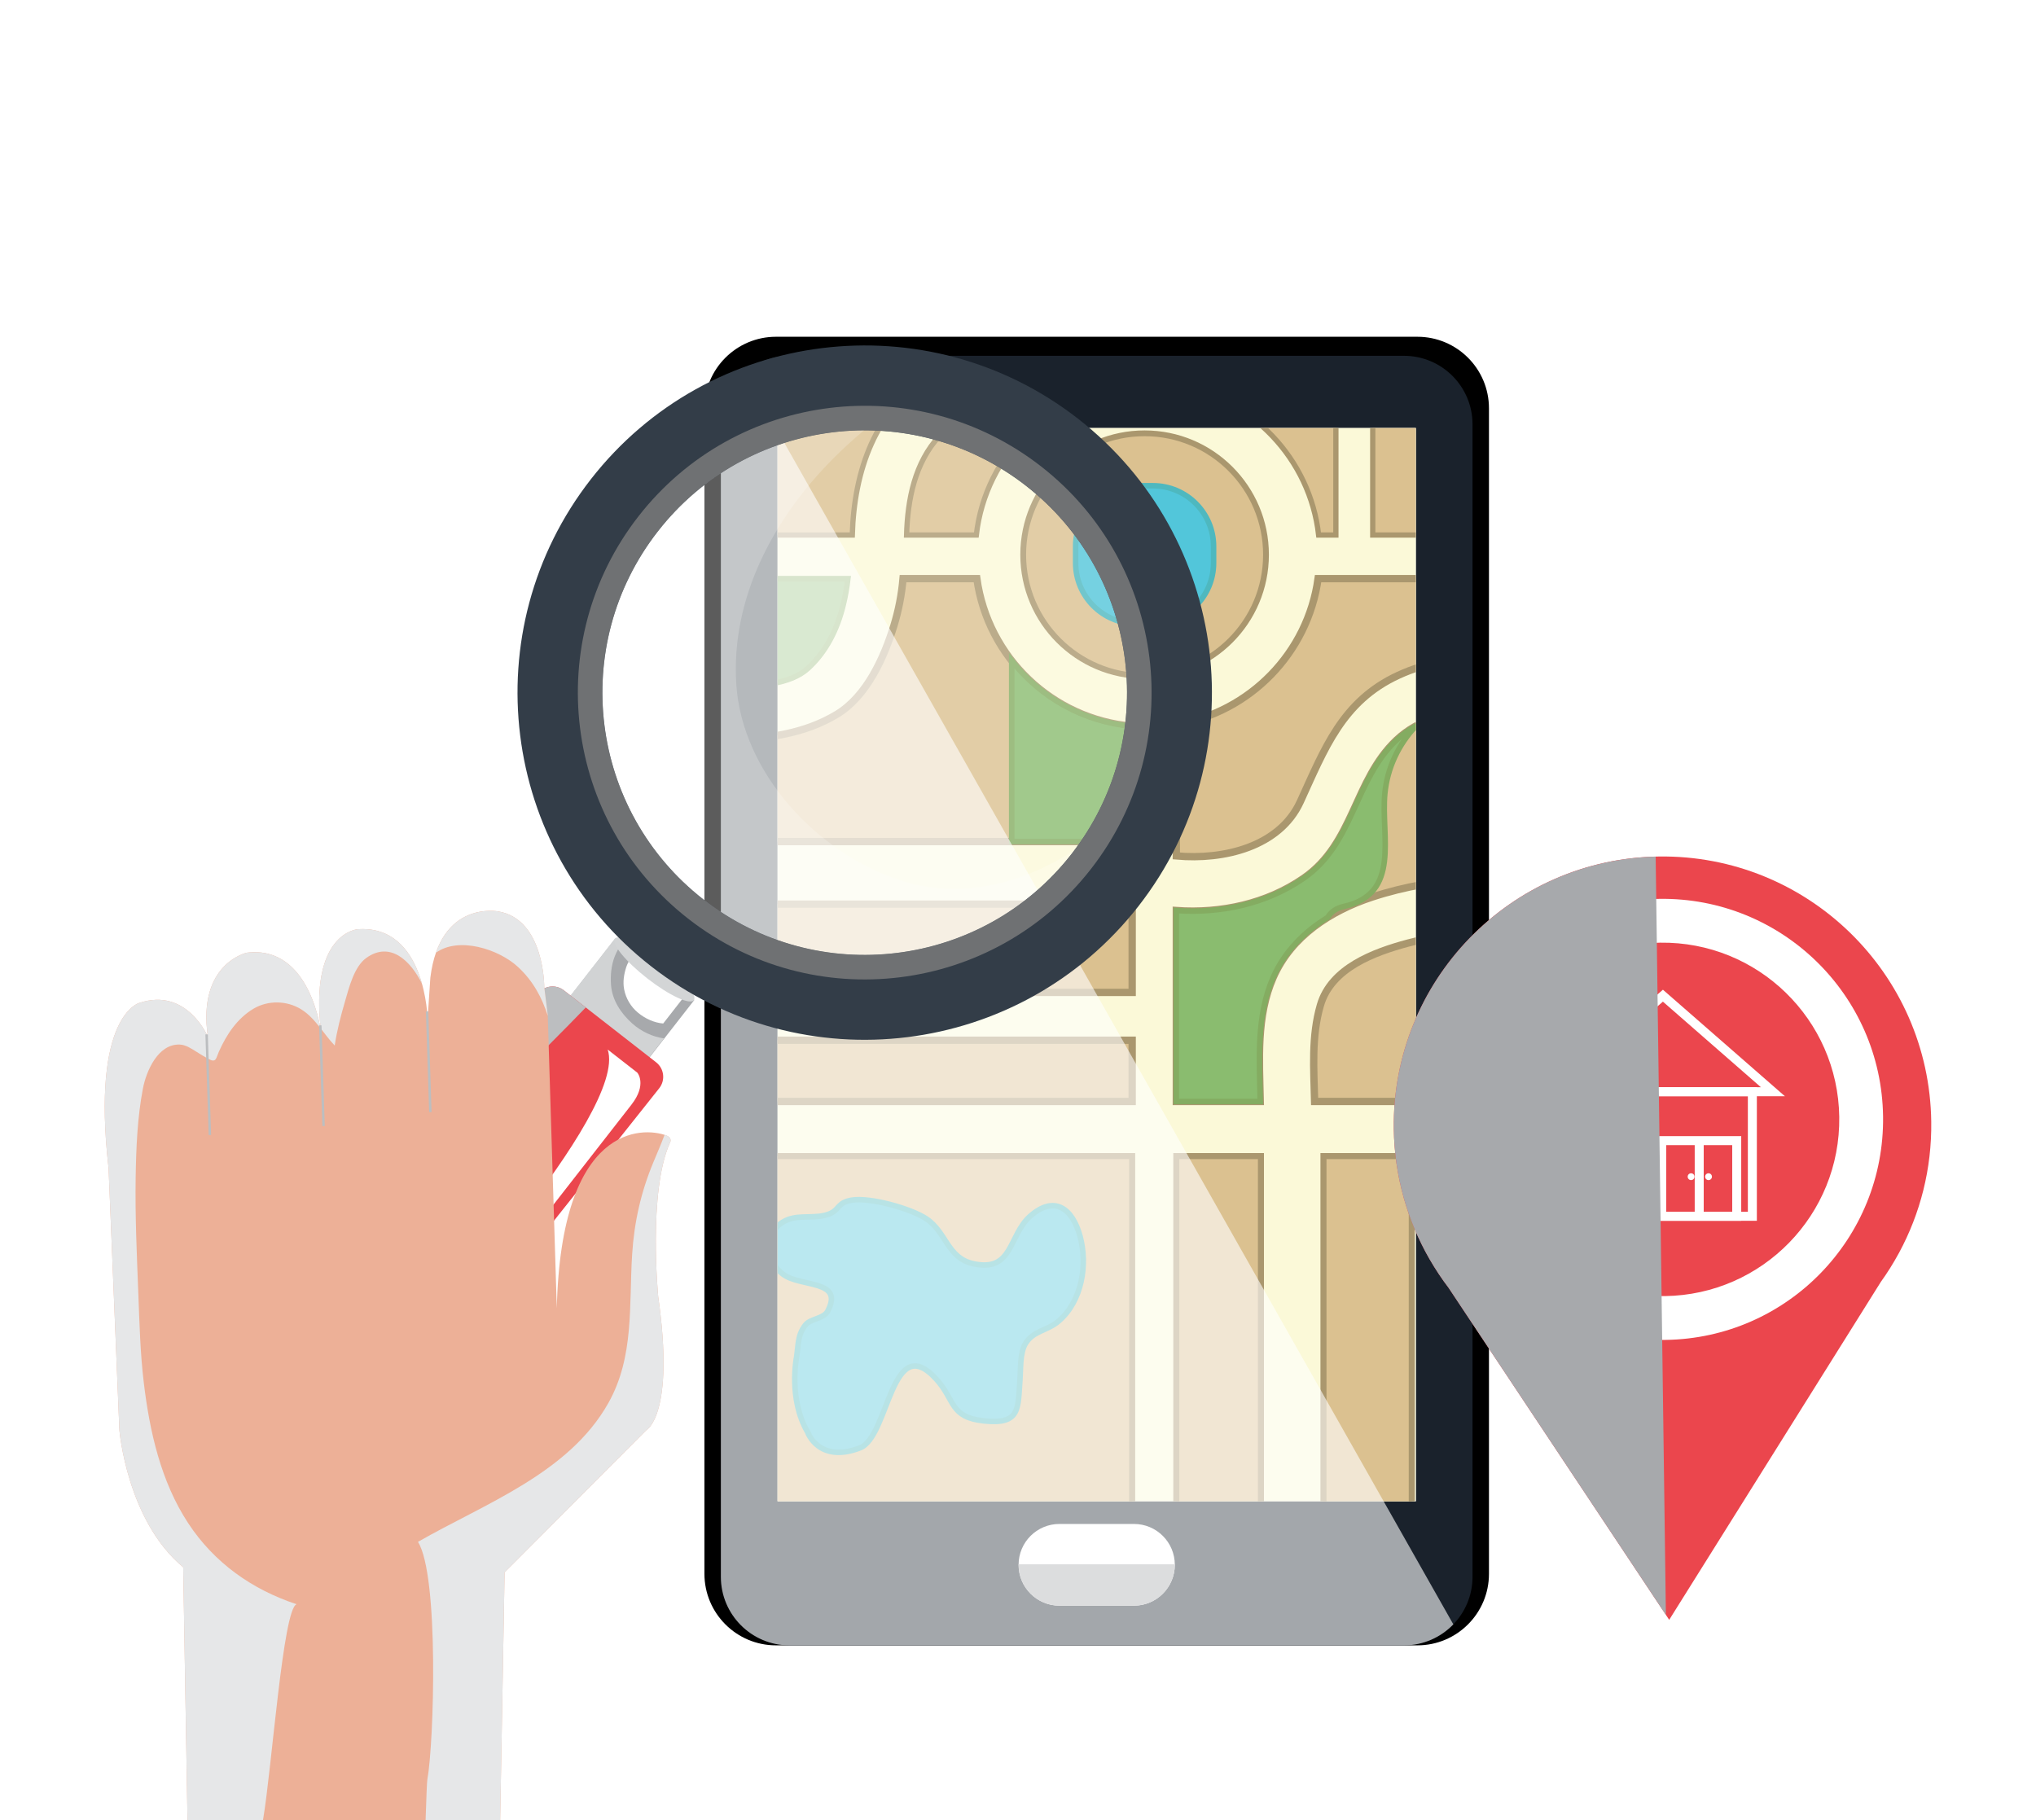 <?xml version="1.0" encoding="utf-8"?>
<!-- Generator: Adobe Illustrator 27.5.0, SVG Export Plug-In . SVG Version: 6.00 Build 0)  -->
<svg version="1.1" id="Capa_1" xmlns="http://www.w3.org/2000/svg" xmlns:xlink="http://www.w3.org/1999/xlink" x="0px" y="0px"
	 viewBox="0 0 425.196 380.12" style="enable-background:new 0 0 425.196 380.12;" xml:space="preserve">
<rect x="0" y="0" width="425.196" height="380.12" fill="#333333" stroke="none"/>
<rect y="0.001" style="fill:#FFFFFF;" width="425.196" height="380.12"/>
<g>
	<g>
		<path d="M310.955,328.701c0,8.255-6.693,14.947-14.947,14.947H162.061c-8.256,0-14.949-6.692-14.949-14.947V85.283
			c0-8.257,6.693-14.947,14.949-14.947h133.947c8.254,0,14.947,6.69,14.947,14.947V328.701z"/>
		<path style="fill:#1A222C;" d="M307.522,329.329c0,7.907-6.412,14.319-14.322,14.319H164.867c-7.908,0-14.32-6.412-14.32-14.319
			V88.633c0-7.908,6.412-14.319,14.32-14.319h128.332c7.91,0,14.322,6.411,14.322,14.319V329.329z"/>
		<rect x="162.389" y="89.4" style="fill:#FFFFFF;" width="133.289" height="224.156"/>
		<g>
			<path style="fill:#FFFFFF;" d="M245.348,326.823c0,4.715-3.822,8.535-8.535,8.535h-15.559c-4.713,0-8.533-3.82-8.533-8.535l0,0
				c0-4.713,3.82-8.531,8.533-8.531h15.559C241.525,318.292,245.348,322.11,245.348,326.823L245.348,326.823z"/>
			<path style="fill:#A7A9AC;" d="M212.725,326.715c0,0.037-0.004,0.071-0.004,0.108c0,4.715,3.82,8.535,8.533,8.535h15.559
				c4.713,0,8.535-3.82,8.535-8.535c0-0.037-0.008-0.071-0.008-0.108H212.725z"/>
		</g>
		<g>
			<defs>
				<rect id="SVGID_1_" x="162.389" y="89.4" width="133.289" height="224.156"/>
			</defs>
			<clipPath id="SVGID_00000171681717684616913960000006628171953116637363_">
				<use xlink:href="#SVGID_1_"  style="overflow:visible;"/>
			</clipPath>
			<g style="clip-path:url(#SVGID_00000171681717684616913960000006628171953116637363_);">
				<rect x="48.225" y="42.145" style="fill:#FBF9D8;" width="386.426" height="287.033"/>
				<g>
					<path style="fill:#DBC190;stroke:#AA976E;stroke-width:1.264;stroke-miterlimit:10;" d="M122.717,315.345
						c1.42-5.578,3.467-12.27,1.803-18.015c-2.592-8.938-11.506-11.834-19.246-15.299c-8.977-4.023-16.65-8.945-20.563-18.359
						c-2.99-7.193-3.648-14.667-3.357-22.21H60.518v74.64h62.008C122.588,315.85,122.652,315.597,122.717,315.345z"/>
					<path style="fill:#DBC190;stroke:#AA976E;stroke-width:1.264;stroke-miterlimit:10;" d="M98.482,264.723
						c6.227,6.033,15.086,7.973,22.467,12.154c8.496,4.814,14.672,12.222,15.279,22.33c0.351,5.853-0.856,11.387-2.246,16.895
						h10.273v-74.64H92.463C91.938,250.066,92.711,259.117,98.482,264.723z"/>
					
						<rect x="152.703" y="241.462" style="fill:#DBC190;stroke:#AA976E;stroke-width:1.264;stroke-miterlimit:10;" width="83.74" height="74.64"/>
					
						<rect x="245.66" y="241.462" style="fill:#DBC190;stroke:#AA976E;stroke-width:1.264;stroke-miterlimit:10;" width="17.672" height="74.64"/>
					
						<rect x="276.393" y="241.462" style="fill:#DBC190;stroke:#AA976E;stroke-width:1.264;stroke-miterlimit:10;" width="18.44" height="74.64"/>
					
						<rect x="307.891" y="241.462" style="fill:#DBC190;stroke:#AA976E;stroke-width:1.264;stroke-miterlimit:10;" width="21.51" height="74.64"/>
					<path style="fill:#8ABC6F;stroke:#84AC61;stroke-width:1.152;stroke-miterlimit:10;" d="M359.336,306.16
						c-2.352-7.549-12.295-15.25-20.717-13.138v23.079h21.463C360.434,312.672,360.315,309.312,359.336,306.16z"/>
					<path style="fill:#8ABC6F;stroke:#84AC61;stroke-width:1.152;stroke-miterlimit:10;" d="M365.162,251.051
						c3.662-2.459,6.232-5.807,8.088-9.589h-34.631v14.716C348.002,257.313,358.285,255.673,365.162,251.051z"/>
					<path style="fill:#DBC190;stroke:#AA976E;stroke-width:1.264;stroke-miterlimit:10;" d="M393.934,241.462h-8.551
						c-2.83,8.207-7.506,15.548-15.5,20.008c-8.785,4.899-20.318,7.037-31.264,6.077v14.155
						c10.881-1.079,23.176,5.014,28.457,14.111c3.814,6.571,4.537,13.39,3.922,20.288h22.935V241.462z"/>
					
						<rect x="403.733" y="241.462" style="fill:#DBC190;stroke:#AA976E;stroke-width:1.264;stroke-miterlimit:10;" width="18.627" height="74.64"/>
					
						<rect x="60.518" y="120.85" style="fill:#DBC190;stroke:#AA976E;stroke-width:1.528;stroke-miterlimit:10;" width="37.639" height="81.815"/>
					<path style="fill:#8ABC6F;stroke:#84AC61;stroke-width:1.152;stroke-miterlimit:10;" d="M82.111,153.076
						c8.148-7.501,16.164-20.648,14.105-32.227H60.518v41.812C68.74,161.454,76.641,158.107,82.111,153.076z"/>
					
						<rect x="109.682" y="120.85" style="fill:#DBC190;stroke:#AA976E;stroke-width:1.528;stroke-miterlimit:10;" width="34.574" height="80.857"/>
					
						<rect x="109.682" y="211.498" style="fill:#DBC190;stroke:#AA976E;stroke-width:1.528;stroke-miterlimit:10;" width="34.574" height="18.559"/>
					
						<rect x="60.518" y="210.349" style="fill:#DBC190;stroke:#AA976E;stroke-width:1.528;stroke-miterlimit:10;" width="37.639" height="19.708"/>
					
						<rect x="338.619" y="193.638" style="fill:#DBC190;stroke:#AA976E;stroke-width:1.528;stroke-miterlimit:10;" width="13.25" height="36.419"/>
					
						<rect x="362.244" y="193.638" style="fill:#DBC190;stroke:#AA976E;stroke-width:1.528;stroke-miterlimit:10;" width="11.523" height="36.419"/>
					
						<rect x="385.289" y="193.638" style="fill:#DBC190;stroke:#AA976E;stroke-width:1.528;stroke-miterlimit:10;" width="9.795" height="36.419"/>
					
						<rect x="404.883" y="193.638" style="fill:#DBC190;stroke:#AA976E;stroke-width:1.528;stroke-miterlimit:10;" width="17.477" height="36.419"/>
					
						<rect x="338.619" y="120.85" style="fill:#8ABC6F;stroke:#84AC61;stroke-width:1.152;stroke-miterlimit:10;" width="83.74" height="62.415"/>
					
						<rect x="109.877" y="55.221" style="fill:#DBC190;stroke:#AA976E;stroke-width:1.1;stroke-miterlimit:10;" width="34.379" height="22.028"/>
					
						<rect x="109.877" y="89.349" style="fill:#DBC190;stroke:#AA976E;stroke-width:1.1;stroke-miterlimit:10;" width="34.379" height="22.401"/>
					
						<rect x="60.518" y="55.221" style="fill:#DBC190;stroke:#AA976E;stroke-width:1.1;stroke-miterlimit:10;" width="37.834" height="56.529"/>
					
						<rect x="338.619" y="98.567" style="fill:#DBC190;stroke:#AA976E;stroke-width:1.1;stroke-miterlimit:10;" width="13.25" height="13.183"/>
					<path style="fill:#DBC190;stroke:#AA976E;stroke-width:1.1;stroke-miterlimit:10;" d="M379.717,107.447
						c-0.367-2.975-0.892-5.925-1.404-8.88H359.94v13.183h20.338C380.131,110.053,379.83,108.404,379.717,107.447z"/>
					<path style="fill:#DBC190;stroke:#AA976E;stroke-width:1.1;stroke-miterlimit:10;" d="M391.775,111.75h30.584V98.567
						h-32.336C390.883,102.998,391.729,107.489,391.775,111.75z"/>
					
						<rect x="338.619" y="76.674" style="fill:#DBC190;stroke:#AA976E;stroke-width:1.1;stroke-miterlimit:10;" width="13.25" height="14.404"/>
					<path style="fill:#DBC190;stroke:#AA976E;stroke-width:1.1;stroke-miterlimit:10;" d="M377.611,76.674H359.94v14.404h17.27
						C376.719,86.257,376.803,81.424,377.611,76.674z"/>
					<path style="fill:#DBC190;stroke:#AA976E;stroke-width:1.1;stroke-miterlimit:10;" d="M388.186,83.181
						c-0.158,2.48,0.074,5.14,0.48,7.897h33.693V76.674h-33.217C388.654,78.756,388.33,80.928,388.186,83.181z"/>
					
						<rect x="338.619" y="55.221" style="fill:#DBC190;stroke:#AA976E;stroke-width:1.1;stroke-miterlimit:10;" width="13.25" height="13.959"/>
					<path style="fill:#DBC190;stroke:#AA976E;stroke-width:1.1;stroke-miterlimit:10;" d="M379.77,68.549
						c1.897-5.056,4.465-9.498,7.572-13.328H359.94V69.18h19.617C379.637,68.969,379.691,68.756,379.77,68.549z"/>
					<path style="fill:#DBC190;stroke:#AA976E;stroke-width:1.1;stroke-miterlimit:10;" d="M391.756,69.18h30.604V55.221h-17.809
						C398.992,58.453,394.598,63.257,391.756,69.18z"/>
					
						<rect x="152.703" y="188.839" style="fill:#DBC190;stroke:#AA976E;stroke-width:1.528;stroke-miterlimit:10;" width="83.74" height="18.435"/>
					<path style="fill:#8ABC6F;stroke:#84AC61;stroke-width:1.152;stroke-miterlimit:10;" d="M168.736,139.584
						c3.824-3.497,6.131-8.195,7.352-13.201c0.416-1.709,0.76-3.584,0.988-5.533h-24.373v22.455
						C158.471,143.343,165.064,142.943,168.736,139.584z"/>
					<path style="fill:#DBC190;stroke:#AA976E;stroke-width:1.528;stroke-miterlimit:10;" d="M186.68,130.672
						c-2.057,6.673-5.641,14.714-11.9,18.508c-6.73,4.075-14.385,5.063-22.076,5.305v21.293h83.74v-24.085
						c-16.721-1.472-30.154-14.372-32.441-30.843h-15.414C188.291,124.24,187.637,127.567,186.68,130.672z"/>
					<path style="fill:#8ABC6F;stroke:#84AC61;stroke-width:1.152;stroke-miterlimit:10;" d="M211.281,175.777h25.162v-24.085
						c-10.213-0.9-19.191-6.065-25.162-13.696V175.777z"/>
					
						<rect x="152.703" y="217.262" style="fill:#DBC190;stroke:#AA976E;stroke-width:1.528;stroke-miterlimit:10;" width="83.74" height="12.795"/>
					<path style="fill:#DBC190;stroke:#AA976E;stroke-width:1.1;stroke-miterlimit:10;" d="M171.324,74.623
						c4.307-5.554,4.373-13.568,0.768-19.402h-19.389v23.847C158.891,79.081,167.104,80.063,171.324,74.623z"/>
					<path style="fill:#DBC190;stroke:#AA976E;stroke-width:1.1;stroke-miterlimit:10;" d="M214.199,77.13
						c-4.77,6.341-12.762,8.258-17.986,13.909c-5.188,5.606-6.672,13.288-6.885,20.711h14.564
						c1.916-16.895,15.531-30.237,32.551-31.735V55.221h-17.947C219.998,62.877,218.729,71.104,214.199,77.13z"/>
					<path style="fill:#DBC190;stroke:#AA976E;stroke-width:1.1;stroke-miterlimit:10;" d="M194.547,78.046
						c5.104-3.257,12.439-6.384,12.936-13.374c0.207-2.867,0.135-6.298-0.654-9.451h-22.23c2.906,8.795,1.266,19.032-4.453,26.398
						c-6.77,8.729-17.287,8.789-27.441,8.798v21.334h25.285C178.381,98.312,182.727,85.595,194.547,78.046z"/>
					<path style="fill:#DBC190;stroke:#AA976E;stroke-width:1.528;stroke-miterlimit:10;" d="M265.893,204.144
						c3.775-8.614,11.947-13.91,20.639-16.773c13.805-4.555,28.412-4.506,42.869-4.219v-35.686
						c-12.129,0.506-28.533-1.622-37.76,7.113c-8.852,8.389-8.869,21.574-19.369,28.84c-7.742,5.357-17.283,7.409-26.611,6.754
						v39.883h17.533C263.012,221.35,262.324,212.277,265.893,204.144z"/>
					<path style="fill:#8ABC6F;stroke:#84AC61;stroke-width:1.152;stroke-miterlimit:10;" d="M329.4,152.705
						c-9.701-0.814-19.873,0.655-25.678,6.925c-5.516,5.966-2.268,14.486-3.242,21.768c-0.127,0.991-0.322,1.951-0.549,2.887
						c9.693-1.408,19.615-1.328,29.469-1.132V152.705z"/>
					<path style="fill:#8ABC6F;stroke:#84AC61;stroke-width:1.152;stroke-miterlimit:10;" d="M277.275,191.607
						c0.645-1.078,1.74-1.928,3.371-2.288c12.002-2.659,7.709-14.574,8.566-23.58c0.508-5.34,2.846-10.28,6.463-14.085
						c-1.453,0.809-2.809,1.77-4.035,2.926c-8.852,8.389-8.869,21.574-19.369,28.84c-7.742,5.357-17.283,7.409-26.611,6.754v39.883
						h17.533c-0.182-8.707-0.869-17.779,2.699-25.913C268.27,198.723,272.385,194.617,277.275,191.607z"/>
					<path style="fill:#DBC190;stroke:#AA976E;stroke-width:1.528;stroke-miterlimit:10;" d="M294.033,196.975
						c-7.043,1.896-16.021,5.175-18.285,12.977c-1.897,6.536-1.371,13.364-1.205,20.105H329.4v-35.622
						C317.504,194.098,305.438,193.905,294.033,196.975z"/>
					<path style="fill:#DBC190;stroke:#AA976E;stroke-width:1.528;stroke-miterlimit:10;" d="M245.66,151.328v27.441
						c9.924,0.896,21.562-1.899,25.887-11.314c5.053-10.999,8.725-21.009,20.512-26.429c11.656-5.357,24.781-4.037,37.342-4.869
						V120.85H275.27C273.115,136.381,261.049,148.735,245.66,151.328z"/>
					
						<rect x="311.709" y="55.221" style="fill:#DBC190;stroke:#AA976E;stroke-width:1.1;stroke-miterlimit:10;" width="17.691" height="56.529"/>
					
						<rect x="286.682" y="55.221" style="fill:#DBC190;stroke:#AA976E;stroke-width:1.1;stroke-miterlimit:10;" width="18.289" height="56.529"/>
					<path style="fill:#DBC190;stroke:#AA976E;stroke-width:1.1;stroke-miterlimit:10;" d="M278.983,55.221H245.66v25.156
						c15.68,2.646,27.916,15.424,29.725,31.373h3.598V55.221z"/>
					<path style="fill:#DBC190;stroke:#AA976E;stroke-width:1.209;stroke-miterlimit:10;" d="M239.035,90.5
						c14.002,0,25.354,11.354,25.354,25.356c0,13.997-11.352,25.351-25.354,25.351c-14,0-25.35-11.354-25.35-25.351
						C213.686,101.854,225.035,90.5,239.035,90.5z"/>
					
						<rect x="67.793" y="61.013" style="fill:#8ABC6F;stroke:#84AC61;stroke-width:1.152;stroke-miterlimit:10;" width="23.283" height="44.942"/>
					<path style="fill:#8ABC6F;stroke:#84AC61;stroke-width:1.152;stroke-miterlimit:10;" d="M60.518,316.102h62.199
						c0,0,11.688-24.06-10.947-31.197c0,0-15.689-7.414-24.348-16.208H60.518V316.102z"/>
					<path style="fill:#52C6DA;stroke:#4EB8BF;stroke-width:1.152;stroke-miterlimit:10;" d="M240.766,101.449
						c6.998,0,12.676,5.676,12.676,12.676v3.459c0,7-5.678,12.676-12.676,12.676h-3.457c-7.002,0-12.678-5.676-12.678-12.676v-3.459
						c0-7,5.676-12.676,12.678-12.676H240.766z"/>
					<path style="fill:#52C6DA;stroke:#4EB8BF;stroke-width:1.152;stroke-miterlimit:10;" d="M179.594,302.407
						c6.115-2.354,6.48-24.864,15.992-14.301c3.947,4.387,2.727,7.912,9.936,8.669c7.607,0.795,7.033-2.52,7.488-8.645
						c0.164-2.183-0.021-5.602,1.139-7.501c1.707-2.782,4.516-2.621,6.943-4.709c4.908-4.228,6.088-11.821,4.449-17.778
						c-1.596-5.797-5.363-8.556-10.367-4.16c-4.609,4.049-3.555,11.722-11.828,9.98c-5.547-1.171-5.637-6.577-9.922-9.422
						c-3.232-2.143-11.762-4.52-15.574-3.871c-3.043,0.517-2.48,2.024-4.709,2.892c-2.715,1.053-5.953,0.156-8.561,1.151
						c-4.662,1.789-5.689,7.816-1.117,11.377c3.686,2.869,12.93,1.058,9.373,7.793c-0.824,1.558-3.578,1.523-4.621,2.84
						c-1.707,2.153-1.465,4.24-1.871,6.801c0,0-1.73,8.645,2.301,15.557C168.645,299.08,170.951,305.733,179.594,302.407z"/>
					<g>
						<g>
							<path style="fill:#52C6DA;stroke:#4EB8BF;stroke-width:1.152;stroke-miterlimit:10;" d="M381.68,132.131
								c-6.678,4.096-8.137,12.246-9.641,19.236c-1.555,7.243-5.336,13.188-12.83,14.871c-6.607,1.485-14.045-0.472-20.59-2.083
								v5.914c7.9,1.854,16.268,3.431,24.168,1.206c9.797-2.754,13.848-12.691,15.482-21.812c1.07-5.96,3.549-12.249,9.949-13.902
								c2.893-0.747,6.049,0.063,8.898,1.624c-2.285,0.733-4.398,2.254-5.176,4.535c-0.563,1.64-0.619,3.305-0.572,5.024
								c0.074,2.946,0.25,3.896-3.201,3.679c-1.182-0.073-2.56,0.926-2.775,2.116c-2.639,14.621,15.76,18.174,24.156,8.604
								c4.771-5.439,4.094-12.139,0.977-17.896c-0.332-1.889-1.506-3.474-3.166-4.614c-2.238-2.659-4.918-4.888-7.602-6.357
								C394.049,129.143,387.301,128.686,381.68,132.131z"/>
						</g>
					</g>
				</g>
			</g>
		</g>
		<path style="opacity:0.6;fill:#FFFFFF;" d="M303.512,339.265c-2.605,2.702-6.26,4.384-10.313,4.384H164.867
			c-7.908,0-14.32-6.412-14.32-14.319V88.633c0-4.32,1.912-8.195,4.939-10.819L303.512,339.265z"/>
	</g>
	<g>
		<g>
			<g>
				
					<rect x="123.397" y="198.498" transform="matrix(0.615 -0.789 0.789 0.615 -114.095 184.247)" style="fill:#A7A9AC;" width="16.422" height="20.901"/>
				<path style="fill:#FFFFFF;" d="M130.777,202.016c-0.482,1.499-0.73,3.058-0.432,4.624c0.361,1.899,1.404,3.646,2.902,4.881
					c1.531,1.264,3.395,2.089,5.254,2.248l4.006-5.136l-10.799-8.418C131.328,200.746,131,201.325,130.777,202.016z"/>
				<path style="fill:#D1D3D4;" d="M132.014,213.745c-2.314-2.064-4.188-4.865-4.41-8.046c-0.141-2.002,0.041-4.042,0.771-5.931
					c0.391-1.017,0.891-1.85,1.445-2.625l-1.404-1.097l-10.098,12.951l16.482,12.853l3.873-4.968
					C136.277,216.539,133.93,215.46,132.014,213.745z"/>
				<path style="fill:#D3D5D6;" d="M144.898,208.9c-0.811,1.04-5.16-0.994-9.711-4.543c-4.551-3.549-7.582-7.271-6.771-8.31
					c0.81-1.041,5.16,0.992,9.711,4.54C142.68,204.137,145.709,207.857,144.898,208.9z"/>
			</g>
			<path style="fill:#333D48;" d="M225.174,87.482c-31.578-24.622-77.139-18.985-101.764,12.595
				c-24.623,31.58-18.986,77.14,12.592,101.765c31.58,24.623,77.141,18.983,101.766-12.595
				C262.391,157.67,256.752,112.106,225.174,87.482z M146.904,187.861c-23.859-18.605-28.119-53.025-9.514-76.885
				c18.604-23.859,53.025-28.117,76.883-9.514c23.859,18.604,28.119,53.025,9.514,76.885
				C205.184,202.206,170.762,206.466,146.904,187.861z"/>
			<path style="fill:#6F7173;" d="M217.426,97.42c-26.092-20.345-63.734-15.688-84.078,10.403
				c-20.348,26.094-15.689,63.734,10.404,84.081c26.09,20.345,63.734,15.688,84.08-10.405
				C248.176,155.407,243.518,117.765,217.426,97.42z M146.904,187.861c-23.859-18.605-28.119-53.025-9.514-76.885
				c18.604-23.859,53.025-28.117,76.883-9.514c23.859,18.604,28.119,53.025,9.514,76.885
				C205.184,202.206,170.762,206.466,146.904,187.861z"/>
			<path style="fill:#EB464D;" d="M73.316,308.297c-1.307,1.675-3.723,1.973-5.396,0.669L48.648,293.94
				c-1.672-1.306-1.973-3.722-0.666-5.396l64.375-81.029c1.307-1.676,3.723-1.974,5.396-0.668l19.27,15.024
				c1.674,1.306,1.973,3.723,0.67,5.396L73.316,308.297z"/>
			<path style="fill:#BCBEC0;" d="M77.971,268.078c1.35-5.121,4.373-9.869,7.305-14.221c3.17-4.709,6.543-9.301,9.902-13.879
				c7.957-10.841,17.873-19.902,27.158-29.56l-4.582-3.572c-1.674-1.306-4.09-1.008-5.396,0.668l-64.375,81.029
				c-1.307,1.674-1.006,4.09,0.666,5.396l19.271,15.026c1.674,1.304,4.09,1.006,5.396-0.669l15.094-17.829
				C81.18,286.253,75.875,276.035,77.971,268.078z"/>
			<path style="fill:#FFFFFF;" d="M126.916,219.214l6.182,4.821c0,0,2.098,2.423-1.234,6.694l-43.008,55.155
				c0,0-2.299-1.445-2.238-5.577C86.617,280.308,131.238,232.425,126.916,219.214z"/>
			<path style="opacity:0.2;fill:#FFFFFF;" d="M223.787,178.348c-18.604,23.858-53.025,28.118-76.883,9.514
				c-23.859-18.605-28.119-53.025-9.514-76.885c18.604-23.859,53.025-28.117,76.883-9.514
				C238.133,120.066,242.393,154.488,223.787,178.348z"/>
			<path style="opacity:0.2;fill:#FFFFFF;" d="M188.172,183.902c-17.326-5.555-33.24-22.378-34.41-41.077
				c-1.123-17.897,7.752-34.443,20.055-46.859c2.01-2.025,4.23-4.098,6.615-6.071c-16.236,0.058-32.283,7.286-43.041,21.082
				c-18.605,23.859-14.346,58.279,9.514,76.885c23.857,18.604,58.279,14.345,76.883-9.514c0.184-0.234,0.346-0.473,0.525-0.71
				C213.584,184.5,200.816,187.951,188.172,183.902z"/>
		</g>
		<g>
			<g>
				<path style="fill:#EDB097;" d="M38.258,327.334l0.9,52.787h65.297l0.926-51.712l29.611-29.716c0,0,5.99-3.128,2.471-27.85
					c0,0-2.143-21.862,2.424-32.112c0,0,0.689-1.05-0.799-1.6c-4.762-1.761-21.9-2.59-22.805,36.105l-1.891-61.191l-0.729-5.841
					c0,0,0.096-14.184-9.588-15.845c0,0-12.189-2.432-14.201,13.829l-0.574,8.683c0,0-0.344-19.766-14.603-18.797
					c0,0-10.213,0.737-7.625,21.706c0,0-2.104-18.453-15.531-16.8c0,0-10.365,2.263-8.129,17.549c0,0-4.357-10.353-14.285-7.069
					c0,0-10.123,2.462-6.455,34.519l2.264,54.713C24.936,298.692,26.5,317.573,38.258,327.334z"/>
			</g>
			<path style="fill:#E6E7E8;" d="M108.186,201.967c3.145,2.91,5.004,6.407,6.211,10.189l-0.004-0.109l-0.729-5.841
				c0,0,0.096-14.184-9.588-15.845c0,0-9.367-1.866-13.033,8.626C95.773,195.577,104.098,198.186,108.186,201.967z"/>
			<g>
				<path style="fill:#E6E7E8;" d="M76.506,200.068c-2.568,1.829-3.631,6.277-4.459,9.104c-0.879,3.003-1.682,6.091-2.146,9.197
					c-1.059-1.101-1.984-2.365-2.943-3.588c-2.146-19.993,7.74-20.707,7.74-20.707c8.293-0.564,11.879,5.887,13.428,11.382
					C85.768,200.699,81.506,196.504,76.506,200.068z"/>
				<path style="fill:#E6E7E8;" d="M89.244,371.709c-0.08,0.432-0.207,3.605-0.363,8.412h15.574l0.926-51.712l29.611-29.716
					c0,0,5.99-3.128,2.471-27.85c0,0-2.143-21.862,2.424-32.112c0,0,0.689-1.05-0.799-1.6c-0.094-0.034-0.195-0.069-0.299-0.103
					c-0.717,1.902-1.527,3.775-2.31,5.65c-2.615,6.249-4.029,12.532-4.463,19.295c-0.682,10.678,0.473,21.366-4.955,31.038
					c-8.264,14.726-25.854,21.031-39.777,29.025C91.715,328.972,90.637,364.061,89.244,371.709z"/>
				<path style="fill:#E6E7E8;" d="M38.258,327.334l0.9,52.787h15.77c1.861-10.896,4.182-44.226,7.023-45.057
					c-9.287-3.06-17.203-8.638-22.656-16.941c-5.705-8.683-8.055-19.197-9.27-29.373c-0.736-6.146-0.895-12.324-1.133-18.503
					c-0.314-8.131-0.693-16.263-0.56-24.402c0.101-6.109,0.359-12.466,1.514-18.486c0.705-3.672,3.154-9.361,7.691-9.192
					c1.246,0.048,2.412,0.828,3.43,1.467c0.867,0.544,1.727,1.085,2.633,1.566c1.559,0.831,1.504-0.168,2.08-1.471
					c1.576-3.58,3.836-7.014,7.258-9.048c3.039-1.802,6.941-1.72,9.922,0.101c1.621,0.991,2.863,2.432,4.049,3.939
					c-0.691-3.896-3.898-17.15-15.367-15.739c0,0-10.365,2.263-8.129,17.549c0,0-4.357-10.353-14.285-7.069
					c0,0-10.123,2.462-6.455,34.519l2.264,54.713C24.936,298.692,26.5,317.573,38.258,327.334z"/>
			</g>
			
				<line style="fill:none;stroke:#BCBEC0;stroke-width:0.505;stroke-miterlimit:10;" x1="89.193" y1="211.244" x2="89.875" y2="232.268"/>
			
				<line style="fill:none;stroke:#BCBEC0;stroke-width:0.505;stroke-miterlimit:10;" x1="66.891" y1="214.156" x2="67.572" y2="235.182"/>
			
				<line style="fill:none;stroke:#BCBEC0;stroke-width:0.505;stroke-miterlimit:10;" x1="43.15" y1="216.037" x2="43.832" y2="237.062"/>
		</g>
	</g>
	<g>
		<path style="fill:#EB464D;" d="M396.635,261.603h-0.01c4.385-8.134,6.828-17.456,6.695-27.35
			c-0.418-30.995-25.883-55.783-56.877-55.364c-30.996,0.418-55.783,25.883-55.363,56.878c0.131,9.892,2.828,19.148,7.428,27.158
			H298.5l0.078,0.116c1.193,2.063,2.506,4.049,3.943,5.935l46.072,69.341l44.184-70.558c1.385-1.926,2.646-3.945,3.783-6.04
			L396.635,261.603z"/>
		<path style="fill:#FFFFFF;" d="M393.258,233.172c0.344,25.438-20,46.337-45.436,46.681c-25.438,0.342-46.338-20.001-46.68-45.439
			c-0.344-25.435,20-46.338,45.436-46.68C372.014,187.391,392.916,207.734,393.258,233.172z"/>
		<path style="fill:#EB464D;" d="M384.108,233.293c0.279,20.384-16.023,37.131-36.406,37.409
			c-20.383,0.273-37.133-16.026-37.408-36.413c-0.277-20.383,16.029-37.129,36.41-37.404
			C367.088,196.609,383.834,212.91,384.108,233.293z"/>
		<g>
			
				<rect x="328.438" y="228.017" style="fill:none;stroke:#FFFFFF;stroke-width:1.88;stroke-miterlimit:10;" width="37.523" height="26.018"/>
			<g>
				
					<rect x="347.025" y="238.232" style="fill:none;stroke:#FFFFFF;stroke-width:1.88;stroke-miterlimit:10;" width="15.67" height="15.802"/>
				
					<line style="fill:none;stroke:#FFFFFF;stroke-width:1.88;stroke-miterlimit:10;" x1="354.861" y1="238.232" x2="354.861" y2="254.034"/>
				<path style="fill:#FFFFFF;" d="M357.52,245.762c0,0.394-0.32,0.715-0.713,0.715c-0.395,0-0.713-0.321-0.713-0.715
					c0-0.392,0.318-0.713,0.713-0.713C357.199,245.049,357.52,245.37,357.52,245.762z"/>
				<path style="fill:#FFFFFF;" d="M353.877,245.762c0,0.394-0.318,0.715-0.711,0.715c-0.395,0-0.713-0.321-0.713-0.715
					c0-0.392,0.318-0.713,0.713-0.713C353.559,245.049,353.877,245.37,353.877,245.762z"/>
			</g>
			<g>
				
					<rect x="330.742" y="237.544" style="fill:none;stroke:#FFFFFF;stroke-width:1.88;stroke-miterlimit:10;" width="13.729" height="11.384"/>
				
					<line style="fill:none;stroke:#FFFFFF;stroke-width:1.88;stroke-miterlimit:10;" x1="344.471" y1="243.235" x2="330.742" y2="243.235"/>
				
					<line style="fill:none;stroke:#FFFFFF;stroke-width:1.88;stroke-miterlimit:10;" x1="337.608" y1="237.544" x2="337.608" y2="248.928"/>
			</g>
			<polygon style="fill:none;stroke:#FFFFFF;stroke-width:1.88;stroke-miterlimit:10;" points="324.15,228.017 370.25,228.017 
				347.283,207.958 			"/>
		</g>
		<path style="fill:#A7A9AC;" d="M345.768,178.915c-30.678,0.776-55.104,26.083-54.688,56.852
			c0.131,9.892,2.828,19.148,7.428,27.158H298.5l0.078,0.116c1.193,2.063,2.506,4.049,3.943,5.935l45.383,68.306L345.768,178.915z"
			/>
	</g>
</g>
</svg>
